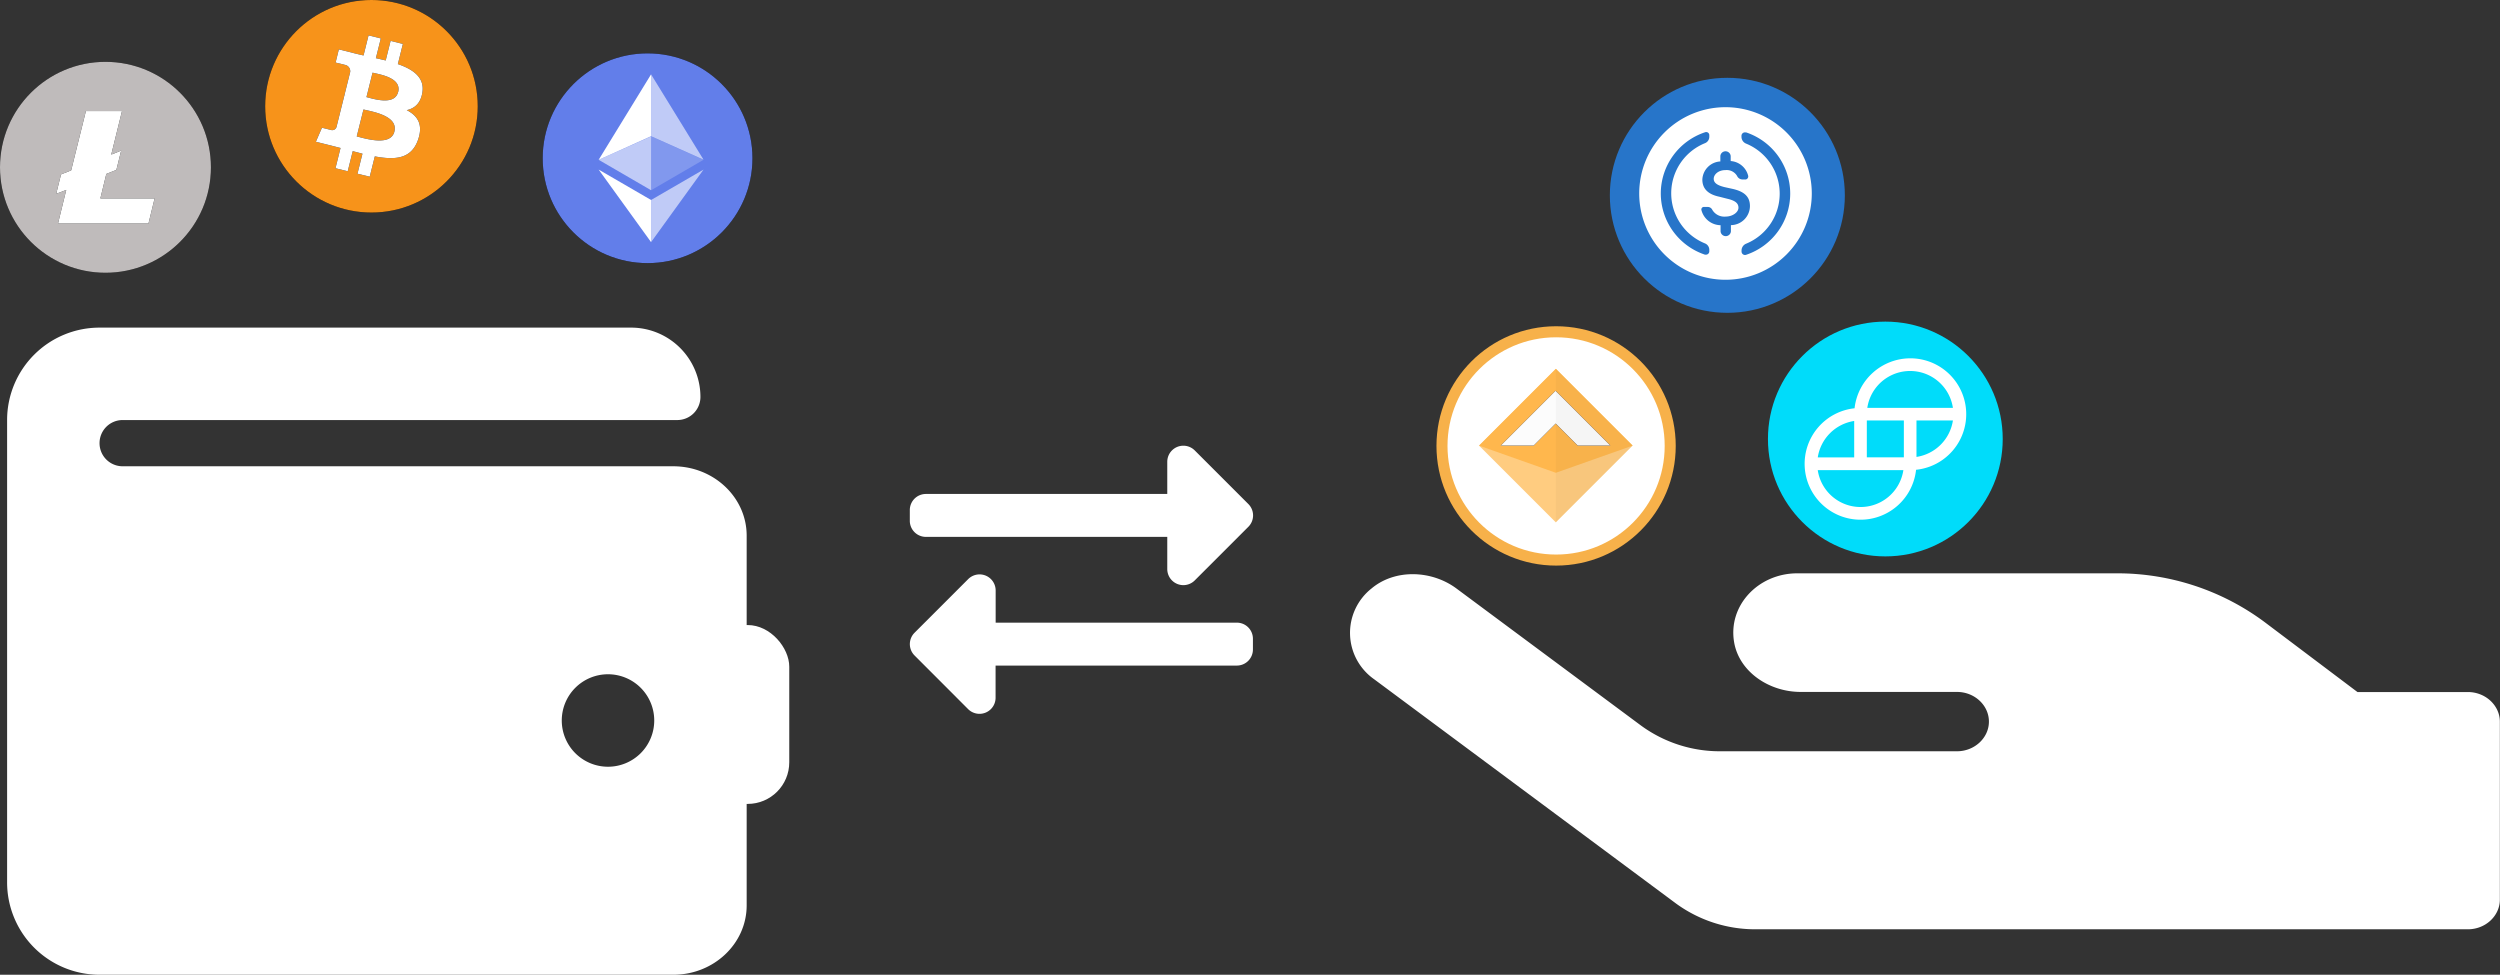 <svg id="Layer_1" data-name="Layer 1" xmlns="http://www.w3.org/2000/svg" viewBox="0 0 679.15 264.8"><rect x="0" y="0" width="679.15" height="264.8" fill="#333333" stroke="none"/><defs><style>.cls-1,.cls-5,.cls-6,.cls-9{fill:#fff;}.cls-2{fill:#00dcfa;}.cls-3{fill:#2775c9;}.cls-4{fill:#627eea;}.cls-5{fill-opacity:0.6;}.cls-6{fill-opacity:0.2;}.cls-7{fill:#f7931a;}.cls-8{fill:#bfbbbb;}.cls-9{stroke:#f7b14a;stroke-width:3px;}.cls-10{fill:#ffcc80;}.cls-11{fill:#ffb74d;}.cls-12{fill:#fcfcfc;}.cls-13{fill-opacity:0.03;}</style></defs><title>solution</title><path class="cls-1" d="M372.57,159.88c6.4-5.39,16.38-5,23.1,0l50.11,37.21a36.24,36.24,0,0,0,21.69,7h64.16c4.77,0,8.68-3.63,8.68-8.06s-3.9-8.06-8.68-8.06H489.17c-8.62,0-16.65-5.49-18.06-13.39-1.79-10.07,6.56-18.83,17.14-18.83H575A67,67,0,0,1,615.21,169l25.22,19h30c4.77,0,8.68,3.63,8.68,8.06v48.33c0,4.43-3.9,8.06-8.68,8.06H477a36.47,36.47,0,0,1-21.69-7l-82-60.92A15.38,15.38,0,0,1,372.57,159.88Z"/><circle class="cls-2" cx="512.17" cy="119.26" r="31.89"/><path class="cls-1" d="M518.9,97.34a15.27,15.27,0,0,0-15.09,13.57,15.18,15.18,0,1,0,16.71,16.71A15.18,15.18,0,0,0,518.9,97.34Zm11.63,16.89a11.82,11.82,0,0,1-9.9,9.9v-9.9h9.9Zm-36.72,10.06a11.82,11.82,0,0,1,9.9-9.93v9.9h-9.9v0Zm23.26,3.43a11.76,11.76,0,0,1-23.26,0h23.26Zm0.13-13.49v10H507.14v-10H517.2Zm13.33-3.43H507.27a11.76,11.76,0,0,1,23.26,0h0Z"/><circle class="cls-3" cx="469.25" cy="53.06" r="31.92"/><path class="cls-1" d="M468.75,76a23.44,23.44,0,1,1,23.44-23.44A23.44,23.44,0,0,1,468.75,76h0Zm-1.4-32.14a5.15,5.15,0,0,0-4.89,4.93c0,2.41,1.48,4,4.61,4.65L469.27,54c2.13,0.5,3,1.22,3,2.43s-1.54,2.41-3.53,2.41A3.79,3.79,0,0,1,465.16,57a1.36,1.36,0,0,0-1.22-.78h-1.18a0.7,0.7,0,0,0-.56.81h0a5.45,5.45,0,0,0,5.21,4.15v1.68a1.41,1.41,0,0,0,2.81,0v-1.7A5.23,5.23,0,0,0,475.39,56c0-2.53-1.46-4-4.91-4.73l-2-.44c-2-.5-2.93-1.16-2.93-2.27s1.2-2.35,3.19-2.35a3.27,3.27,0,0,1,3.17,1.62,1.6,1.6,0,0,0,1.44.92h0.94a0.84,0.84,0,0,0,.62-1,5.29,5.29,0,0,0-4.75-4V42.39a1.41,1.41,0,0,0-2.81,0v1.48Zm-16.18,8.7a17.54,17.54,0,0,0,12,16.62h0.28a0.9,0.9,0,0,0,.9-0.9h0V67.87a1.88,1.88,0,0,0-1.16-1.74,14.69,14.69,0,0,1,0-27.24,1.86,1.86,0,0,0,1.16-1.72V36.72a0.84,0.84,0,0,0-1.12-.8A17.54,17.54,0,0,0,451.17,52.56Zm35.16,0a17.54,17.54,0,0,0-12-16.6h-0.3a0.94,0.94,0,0,0-.94.94v0.3a2,2,0,0,0,1.22,1.8,14.69,14.69,0,0,1,0,27.22,2,2,0,0,0-1.2,1.78v0.34a0.94,0.94,0,0,0,1.24.88A17.54,17.54,0,0,0,486.33,52.56Z"/><circle id="b" cx="175.92" cy="42.99" r="28.49"/><circle id="b-2" data-name="b" class="cls-4" cx="175.92" cy="42.99" r="28.49"/><path class="cls-5" d="M176.87,20.2V37l14.24,6.36Z"/><path class="cls-1" d="M176.87,20.2L162.63,43.41,176.87,37V20.2Z"/><path class="cls-5" d="M176.87,54.33V65.78l14.25-19.71Z"/><path class="cls-1" d="M176.87,65.78V54.33l-14.24-8.26Z"/><path class="cls-6" d="M176.87,51.68l14.24-8.27-14.24-6.36V51.68Z"/><path class="cls-5" d="M162.63,43.41l14.24,8.27V37.05Z"/><circle id="b-3" data-name="b" cx="100.91" cy="28.87" r="28.87"/><circle id="b-4" data-name="b" class="cls-7" cx="100.91" cy="28.87" r="28.87"/><path id="e" d="M114.75,25.06c0.6-4-2.47-6.2-6.67-7.65l1.36-5.47-3.33-.83-1.33,5.32c-0.87-.22-1.77-0.42-2.67-0.63l1.34-5.36-3.33-.83-1.36,5.46c-0.72-.17-1.44-0.33-2.12-0.5v0l-4.59-1.15L91.17,17s2.47,0.57,2.42.6a1.77,1.77,0,0,1,1.55,1.94l-1.55,6.23,0.35,0.11-0.35-.09-2.18,8.72a1.21,1.21,0,0,1-1.53.79s-2.42-.6-2.42-0.6l-1.65,3.81,4.33,1.08,2.37,0.61L91.14,45.7l3.32,0.83,1.36-5.47,2.65,0.69-1.36,5.44L100.44,48l1.38-5.52c5.67,1.07,9.94.64,11.74-4.49,1.45-4.13-.07-6.52-3.06-8.07C112.67,29.45,114.31,28,114.75,25.06Zm-7.6,10.66c-1,4.13-8,1.9-10.24,1.34l1.83-7.32C101,30.3,108.22,31.41,107.14,35.72Zm1-10.72c-0.94,3.76-6.73,1.85-8.6,1.38l1.66-6.64C103.1,20.21,109.15,21.08,108.17,25Z"/><path id="e-2" data-name="e" class="cls-1" d="M114.75,25.06c0.6-4-2.47-6.2-6.67-7.65l1.36-5.47-3.33-.83-1.33,5.32c-0.87-.22-1.77-0.42-2.67-0.63l1.34-5.36-3.33-.83-1.36,5.46c-0.72-.17-1.44-0.33-2.12-0.5v0l-4.59-1.15L91.17,17s2.47,0.57,2.42.6a1.77,1.77,0,0,1,1.55,1.94l-1.55,6.23,0.35,0.11-0.35-.09-2.18,8.72a1.21,1.21,0,0,1-1.53.79s-2.42-.6-2.42-0.6l-1.65,3.81,4.33,1.08,2.37,0.61L91.14,45.7l3.32,0.83,1.36-5.47,2.65,0.69-1.36,5.44L100.44,48l1.38-5.52c5.67,1.07,9.94.64,11.74-4.49,1.45-4.13-.07-6.52-3.06-8.07C112.67,29.45,114.31,28,114.75,25.06Zm-7.6,10.66c-1,4.13-8,1.9-10.24,1.34l1.83-7.32C101,30.3,108.22,31.41,107.14,35.72Zm1-10.72c-0.94,3.76-6.73,1.85-8.6,1.38l1.66-6.64C103.1,20.21,109.15,21.08,108.17,25Z"/><circle id="b-5" data-name="b" cx="28.65" cy="45.45" r="28.65"/><circle id="b-6" data-name="b" class="cls-8" cx="28.65" cy="45.45" r="28.65"/><path id="e-3" data-name="e" d="M18,51.59l-2.73,1.06,1.31-5.27,2.76-1.11,4-16.1h9.8L30.22,42l2.69-1.09-1.3,5.25-2.73,1.09-1.62,6.65H42l-1.67,6.82H15.76Z"/><path id="e-4" data-name="e" class="cls-1" d="M18,51.59l-2.73,1.06,1.31-5.27,2.76-1.11,4-16.1h9.8L30.22,42l2.69-1.09-1.3,5.25-2.73,1.09-1.62,6.65H42l-1.67,6.82H15.76Z"/><path class="cls-1" d="M182.91,126.67H33.32a6.28,6.28,0,0,1,0-12.56H184a6.28,6.28,0,0,0,6.28-6.28A18.84,18.84,0,0,0,171.45,89H27A25.11,25.11,0,0,0,1.93,114.11V239.68A25.11,25.11,0,0,0,27,264.8H182.91c11,0,19.93-8.45,19.93-18.84V145.51C202.84,135.12,193.9,126.67,182.91,126.67Zm-17.74,81.62a12.56,12.56,0,1,1,12.56-12.56A12.56,12.56,0,0,1,165.17,208.29Z"/><rect class="cls-1" x="190.12" y="169.8" width="24.29" height="48.59" rx="11.3" ry="11.3"/><path class="cls-1" d="M247.16,141.47v-2.91a4.37,4.37,0,0,1,4.37-4.37H317.1v-8.74a4.37,4.37,0,0,1,7.46-3.09l14.57,14.57a4.37,4.37,0,0,1,0,6.18l-14.57,14.57a4.37,4.37,0,0,1-7.46-3.09v-8.74H251.53A4.37,4.37,0,0,1,247.16,141.47ZM336,169.15H270.48v-8.74a4.37,4.37,0,0,0-7.46-3.09l-14.57,14.57a4.37,4.37,0,0,0,0,6.18L263,192.64a4.37,4.37,0,0,0,7.46-3.09v-8.74H336a4.37,4.37,0,0,0,4.37-4.37v-2.91A4.37,4.37,0,0,0,336,169.15Z"/><g id="Page-1"><g id="DAI_small" data-name="DAI small"><g id="Group-2"><ellipse id="bg" class="cls-9" cx="422.73" cy="121.14" rx="31" ry="31.01"/><g id="Group"><rect id="Rectangle" class="cls-10" x="407.91" y="106.31" width="29.5" height="29.49" transform="translate(38.19 334.32) rotate(-45)"/><polygon id="Rectangle-Copy" class="cls-11" points="422.66 100.2 443.52 121.06 422.66 128.44 401.8 121.06 422.66 100.2"/><g id="Combined-Shape"><path id="path-1" d="M428.62,121.06l-6-6-6,6h-8.94l14.9-14.9,14.9,14.9h-8.94Z"/><path id="path-1-2" data-name="path-1" class="cls-12" d="M428.62,121.06l-6-6-6,6h-8.94l14.9-14.9,14.9,14.9h-8.94Z"/></g><polygon id="Rectangle-Copy-4" class="cls-13" points="422.66 100.2 443.52 121.06 422.66 141.92 422.66 100.2"/></g></g></g></g></svg>